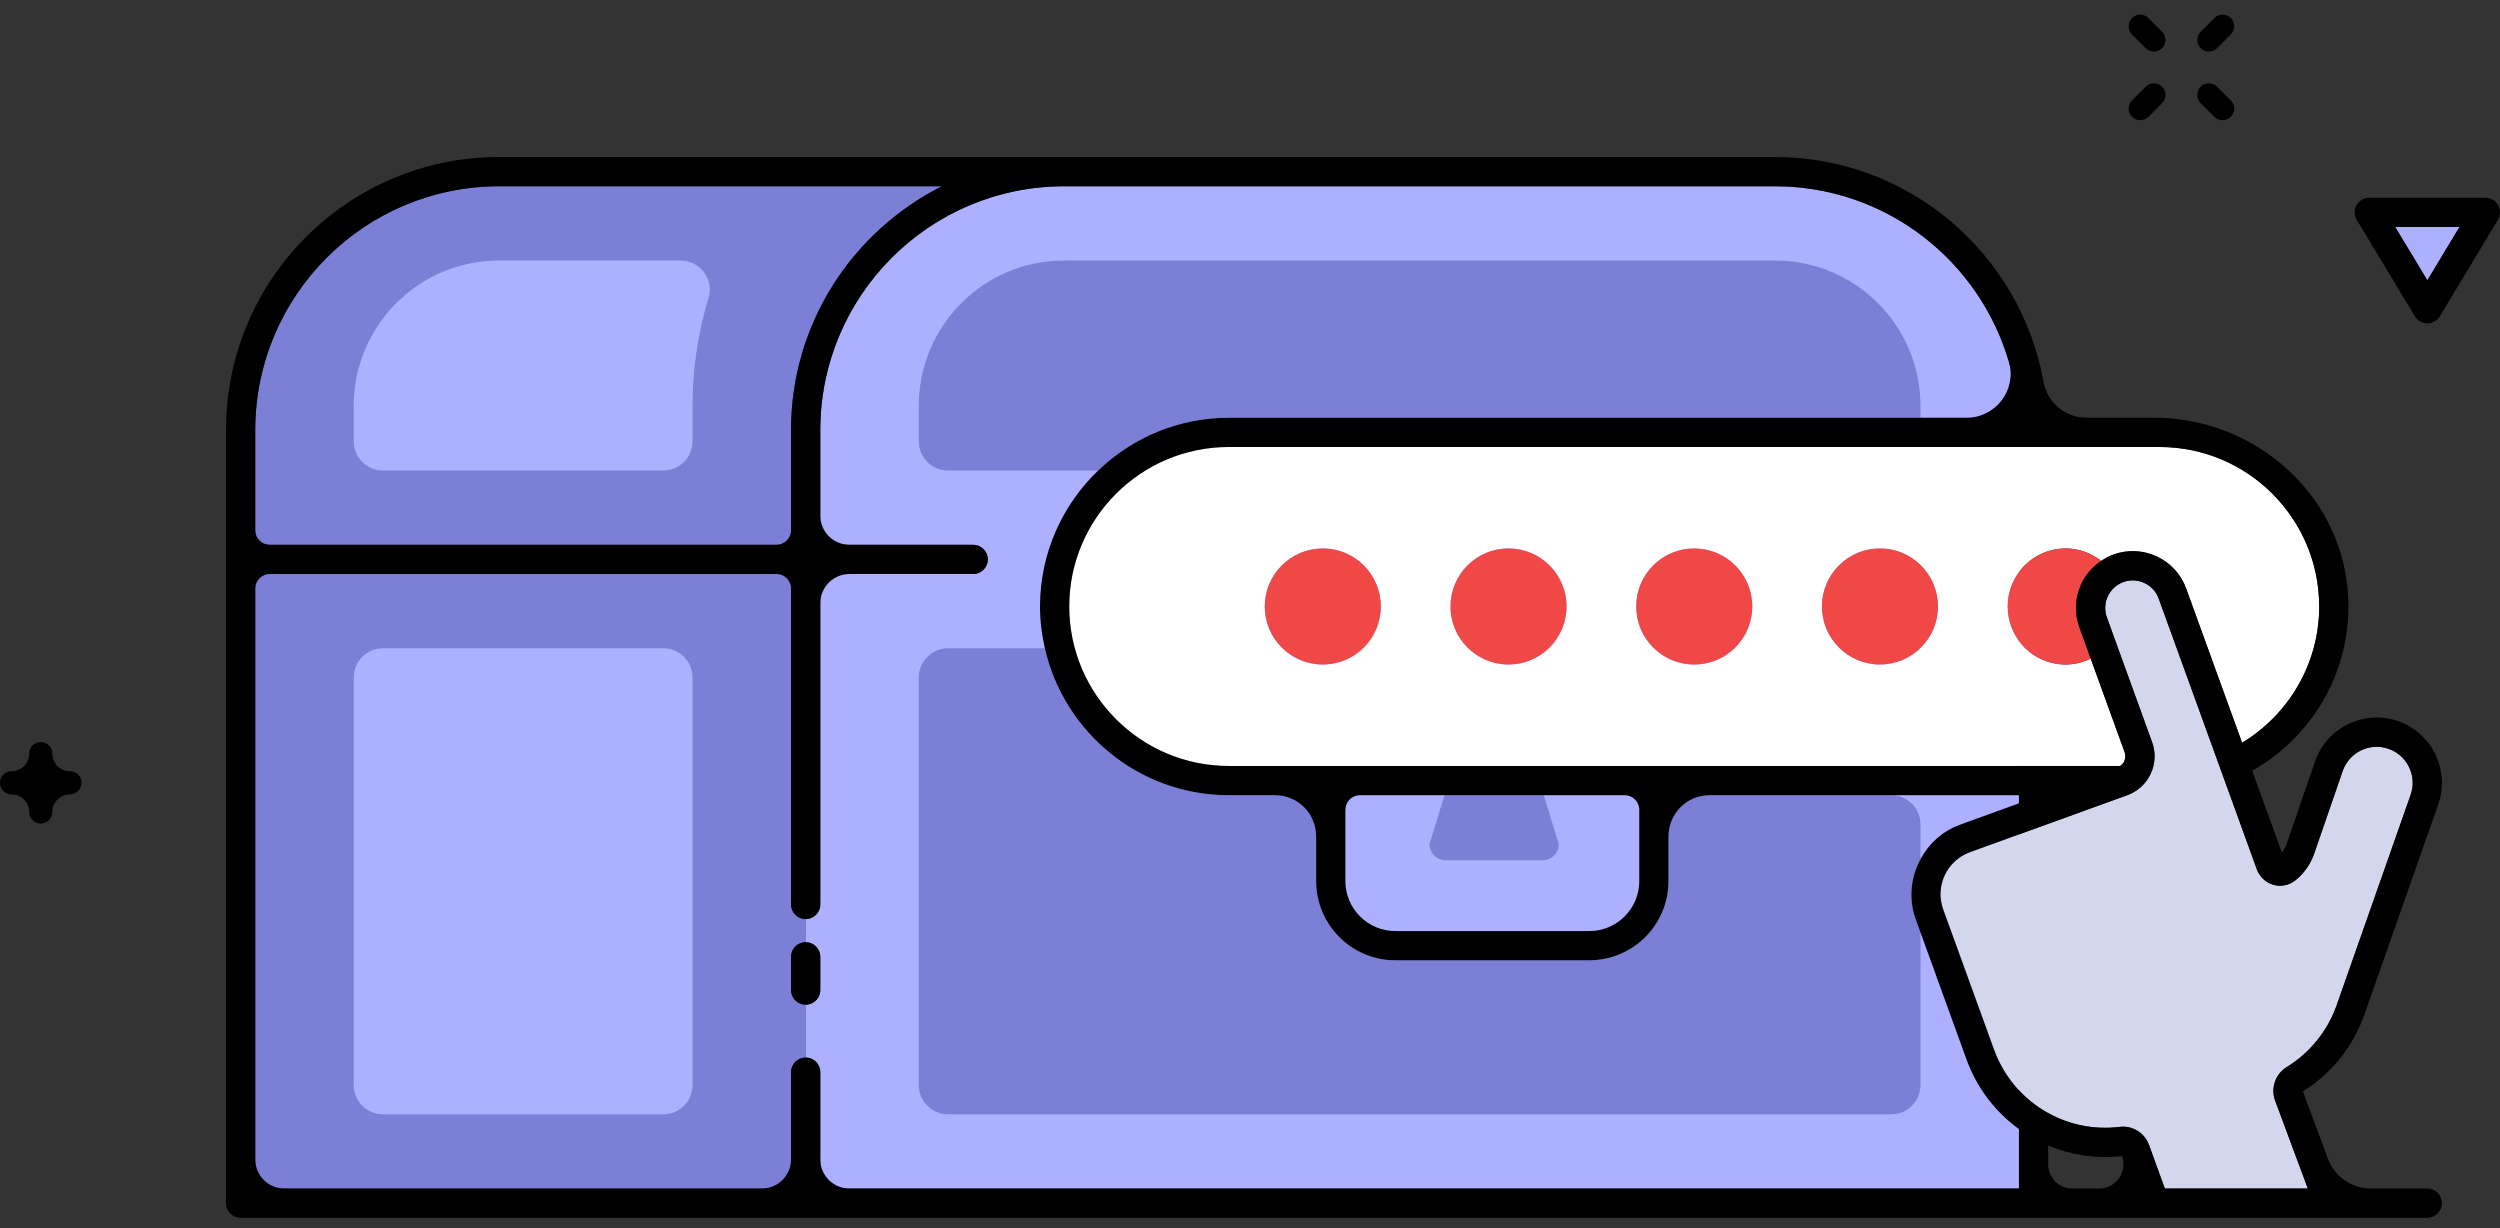 <svg height="84" viewBox="0 0 171 84" width="171" xmlns="http://www.w3.org/2000/svg"><rect x="0" y="0" width="171" height="84" fill="#333333" stroke="none"/><g fill="none" fill-rule="evenodd"><path d="m54.107 29.422c0-7.292 4.21-13.605 10.319-16.682h-30.285c-9.199 0-16.682 7.485-16.682 16.682v7.842h36.648zm0 43.914c0-.552.446-.999.999-.999v-3.618c-.553 0-.999-.447-.999-1v-2.274c0-.552.446-1 .999-1v-1.58c-.553-.001-.999-.447-.999-1v-22.601h-36.648v42.033h36.648z" fill="#7b80d6"/><path d="m37.793 44.342h-3.283-8.315c-1.104 0-2 .896-2 2v27.878c0 1.104.896 2 2 2h19.176c1.105 0 2-.896 2-2v-27.878c0-1.104-.895-2-2-2zm100.261-15.768c-.446-8.803-7.727-15.834-16.639-15.834h-36.469-12.157c-9.198 0-16.681 7.484-16.681 16.682v7.841h10.459c.552 0 1 .448 1 1 0 .553-.448 1-1 1h-10.459v22.602c0 .553-.448 1-1 1h-.001v1.58h.001c.552 0 1 .447 1 1v2.274c0 .552-.448 1-1 1h-.001v3.618l.001-.001c.552 0 1 .447 1 1v7.961h81.338.651v-4.067z" fill="#acb0ff"/><path d="m121.415 17.819h-48.627c-5.492 0-9.945 4.452-9.945 9.945v2.421c0 1.105.895 2 2 2h10.27c2.322-2.231 5.468-3.611 8.935-3.611h47.312v-.809c0-5.493-4.452-9.946-9.945-9.946" fill="#7b80d6"/><path d="m134.063 56.41 4.033-1.462v-.556h-6.735v4.373c.568-1.051 1.492-1.916 2.702-2.355" fill="#acb0ff"/><path d="m56.107 67.719v-2.273c0-.553-.447-1-1-1h-.001c-.553 0-.999.447-.999 1v2.273c0 .553.446 1 .999 1h.001c.553 0 1-.447 1-1" fill="#000"/><path d="m95.444 63.685h13.262c1.886 0 3.421-1.535 3.421-3.42v-5.873h-6.532l1.025 3.345c0 .61-.495 1.104-1.106 1.104h-6.631c-.61 0-1.105-.494-1.105-1.104l1.024-3.345h-6.779v5.873c0 1.885 1.534 3.42 3.421 3.42" fill="#acb0ff"/><path d="m64.843 76.219h64.519c1.104 0 2-.896 2-2v-10.438l-.327-.899c-.51-1.41-.337-2.892.327-4.117v-2.373c0-1.106-.896-2-2-2h-15.235v5.873c0 2.993-2.427 5.42-5.42 5.42h-13.262c-2.995 0-5.421-2.428-5.421-5.422v-5.871h-5.976c-6.136 0-11.274-4.306-12.58-10.051h-6.625c-1.104 0-2 .896-2 2v27.878c0 1.104.896 2 2 2" fill="#7b80d6"/><path d="m98.883 58.842h6.631c.61 0 1.105-.494 1.105-1.104l-1.024-3.345h-6.793l-1.024 3.345c0 .61.495 1.104 1.105 1.104" fill="#7b80d6"/><path d="m34.141 17.819c-5.494 0-9.947 4.453-9.947 9.946v2.42c0 1.105.895 2 2 2h19.176c1.105 0 2-.895 2-2v-2.42c0-2.572.383-5.055 1.097-7.397.388-1.272-.589-2.549-1.919-2.549z" fill="#acb0ff"/><path d="m132.558 41.482c0 2.193-1.777 3.971-3.97 3.971-2.192 0-3.969-1.778-3.969-3.971 0-2.191 1.777-3.969 3.969-3.969 2.193 0 3.97 1.778 3.97 3.969zm-20.643 0c0-2.191 1.778-3.969 3.97-3.969 2.193 0 3.97 1.778 3.97 3.969 0 2.193-1.777 3.971-3.97 3.971-2.192 0-3.97-1.778-3.97-3.971zm-12.703 0c0-2.191 1.778-3.969 3.97-3.969s3.97 1.778 3.97 3.969c0 2.193-1.778 3.971-3.97 3.971s-3.97-1.778-3.97-3.971zm-8.733 3.971c-2.193 0-3.971-1.778-3.971-3.971 0-2.191 1.778-3.969 3.971-3.969 2.191 0 3.969 1.778 3.969 3.969 0 2.193-1.778 3.971-3.969 3.971zm-6.432-14.879c-6.015 0-10.91 4.892-10.91 10.908s4.895 10.91 10.91 10.91h60.971c.114-.082.215-.181.276-.312.094-.202.104-.428.029-.635l-2.319-6.396c-.52.251-1.096.404-1.713.404-2.192 0-3.969-1.778-3.969-3.971 0-2.191 1.777-3.969 3.969-3.969.922 0 1.76.326 2.434.854.259-.173.532-.326.833-.436.977-.353 2.03-.304 2.971.133.94.441 1.653 1.221 2.007 2.197l3.823 10.545c3.155-1.914 5.274-5.371 5.274-9.324 0-6.016-4.893-10.908-10.909-10.908z" fill="#fff"/><path d="m94.448 41.482c0-2.191-1.777-3.969-3.969-3.969-2.193 0-3.97 1.778-3.97 3.969 0 2.193 1.777 3.971 3.97 3.971 2.192 0 3.969-1.778 3.969-3.971m12.704 0c0-2.191-1.777-3.969-3.97-3.969-2.192 0-3.969 1.778-3.969 3.969 0 2.193 1.777 3.971 3.969 3.971 2.193 0 3.97-1.778 3.97-3.971m12.703 0c0-2.191-1.777-3.969-3.97-3.969-2.192 0-3.969 1.778-3.969 3.969 0 2.193 1.777 3.971 3.969 3.971 2.193 0 3.97-1.778 3.97-3.971m8.733-3.969c-2.192 0-3.97 1.777-3.97 3.969 0 2.193 1.778 3.97 3.97 3.97s3.97-1.777 3.97-3.97c0-2.192-1.778-3.969-3.97-3.969m8.733 3.969c0 2.193 1.777 3.971 3.97 3.971.616 0 1.192-.153 1.713-.404l-.776-2.139c-.353-.977-.306-2.032.134-2.971.304-.651.779-1.183 1.362-1.572-.674-.528-1.511-.854-2.433-.854-2.193 0-3.97 1.778-3.97 3.969" fill="#f04747"/><path d="m147.655 40.943c-.172-.475-.518-.854-.974-1.066-.456-.213-.967-.239-1.441-.065-.474.172-.853.518-1.066.975-.213.455-.236.967-.064 1.441l3.093 8.533c.258.711.223 1.481-.098 2.166-.32.686-.888 1.205-1.599 1.463l-10.761 3.901c-1.582.574-2.403 2.328-1.829 3.91l3.47 9.572c1.298 3.58 4.846 5.774 8.614 5.305.865-.102 1.691.408 1.998 1.248l1.077 2.971h9.781l-2.239-6.02c-.312-.857.025-1.818.798-2.291 1.583-.971 2.796-2.473 3.413-4.225l5.064-14.406c.448-1.281-.232-2.687-1.514-3.137-1.284-.449-2.691.233-3.137 1.514l-1.953 5.662c-.253.727-.702 1.36-1.3 1.834-.416.328-.971.438-1.482.293-.526-.15-.95-.545-1.135-1.055z" fill="#d3d6ed"/><path d="m140.096 78.356c1.548.649 3.273.919 5.046.72.391 1.08-.409 2.22-1.559 2.22h-1.83c-.916 0-1.657-.741-1.657-1.656zm-48.073-22.964c0-.553.447-1 1-1h5.779 6.793 5.531c.552 0 1 .447 1 1v4.873c0 1.889-1.531 3.42-3.42 3.42h-13.262c-1.89 0-3.421-1.532-3.421-3.422zm63.482 5.129c.512.145 1.067.035 1.483-.293.597-.475 1.046-1.107 1.299-1.834l1.954-5.662c.446-1.281 1.853-1.963 3.136-1.514 1.282.45 1.962 1.856 1.515 3.137l-5.065 14.406c-.617 1.752-1.83 3.254-3.413 4.225-.772.473-1.109 1.433-.797 2.291l2.239 6.019h-9.781l-1.078-2.97c-.306-.84-1.132-1.35-1.998-1.248-3.767.468-7.315-1.725-8.613-5.305l-3.471-9.572c-.574-1.582.247-3.336 1.829-3.91l10.761-3.901c.711-.258 1.279-.777 1.6-1.463.321-.685.355-1.455.097-2.166l-3.092-8.533c-.172-.475-.15-.986.063-1.441.214-.457.593-.803 1.067-.975.473-.174.985-.148 1.441.065.456.212.802.591.974 1.066l6.715 18.523c.186.51.61.905 1.135 1.055zm3.128-19.039c0 3.953-2.119 7.41-5.274 9.324l-3.824-10.545c-.353-.976-1.066-1.756-2.006-2.197-.941-.437-1.995-.486-2.971-.133-.301.11-.574.263-.833.436-.583.389-1.059.921-1.362 1.572-.441.939-.488 1.994-.134 2.971l.775 2.139 2.319 6.396c.075.207.065.433-.029.635-.061.13-.162.23-.276.312h-60.971c-6.015 0-10.91-4.894-10.91-10.91s4.895-10.908 10.91-10.908h63.677c6.016 0 10.909 4.892 10.909 10.908zm-140.175-2.219h34.649c.551 0 1 .448 1 1v21.602c0 .553.446.999.999 1h.001c.552 0 1-.447 1-1v-20.602c0-1.104.895-2 2-2h8.459c.552 0 1-.447 1-1s-.448-1-1-1h-8.459c-1.105 0-2-.894-2-2v-5.842c0-9.212 7.468-16.681 16.681-16.681h12.157 36.469c7.575 0 13.971 5.079 15.994 12.009.558 1.912-.901 3.824-2.893 3.824l-3.155.001h-47.313c-3.467 0-6.613 1.38-8.934 3.611-2.446 2.351-3.976 5.646-3.976 9.297 0 .984.12 1.938.33 2.859 1.306 5.745 6.444 10.051 12.58 10.051h3.176c1.546 0 2.8 1.253 2.8 2.8v3.073c0 2.993 2.427 5.42 5.42 5.42h13.262c2.994 0 5.421-2.428 5.421-5.422v-3.071c0-1.547 1.253-2.8 2.8-2.8h14.435 6.735v.556l-4.033 1.462c-1.21.439-2.134 1.303-2.702 2.355-.663 1.226-.837 2.707-.327 4.117l.327.899 3.144 8.674c.718 1.98 1.989 3.615 3.591 4.775v4.066h-.651-79.338c-1.105 0-2-.894-2-2v-5.961c0-.552-.448-1-1-1l-.001.001c-.553 0-.999.448-.999.999v5.961c0 1.106-.896 2-2 2h-32.649c-1.104 0-2-.894-2-2v-39.033c0-.552.448-1 1-1zm-1-9.842c0-9.212 7.469-16.681 16.682-16.681h30.286c-6.109 3.076-10.319 9.389-10.319 16.681v6.842c0 .553-.449 1-1 1h-34.649c-.552 0-1-.447-1-1zm148.572 51.875h-3.851c-1.316 0-2.493-.817-2.952-2.05l-1.708-4.592c1.944-1.211 3.432-3.067 4.195-5.229l5.066-14.408c.811-2.324-.419-4.875-2.744-5.687-1.124-.393-2.335-.325-3.41.195-1.074.518-1.882 1.424-2.275 2.553l-1.953 5.662c-.073.211-.181.406-.316.58l-2.029-5.599c4.11-2.324 6.832-6.829 6.562-11.937-.368-6.914-6.339-12.211-13.263-12.211h-4.63c-1.443 0-2.688-1.029-2.942-2.449-1.561-8.732-9.193-15.384-18.366-15.384h-36.469-12.157-38.647c-10.318 0-18.683 8.365-18.683 18.683v8.84 44.033c0 .553.448 1 1 1h38.649 82.338 1.651 26.934c.552 0 1-.447 1-1 0-.552-.448-1-1-1zm-14.943-77.769c.203 0 .406-.077.562-.232l.939-.94c.31-.31.31-.812 0-1.123-.311-.309-.814-.309-1.123 0l-.94.941c-.31.309-.31.812 0 1.122.156.155.359.232.562.232m-4.697 4.697c.203 0 .406-.077.562-.232l.939-.94c.31-.309.31-.812 0-1.122-.311-.31-.813-.31-1.123 0l-.94.939c-.309.31-.309.813 0 1.123.156.155.359.232.562.232m5.075-.232c.155.155.358.232.562.232.203 0 .406-.077.561-.232.31-.31.31-.812 0-1.123l-.939-.939c-.311-.31-.813-.31-1.123 0-.311.31-.311.813 0 1.123zm-4.697-4.697c.155.155.358.232.562.232.203 0 .406-.077.561-.232.31-.31.31-.812 0-1.122l-.939-.941c-.311-.309-.813-.309-1.123 0-.31.311-.31.813 0 1.124zm-141.988 49.456h-.001c-.662 0-1.198-.536-1.198-1.198 0-.44-.356-.795-.794-.795-.439 0-.794.355-.794.795 0 .662-.537 1.198-1.199 1.198-.439 0-.794.355-.794.794 0 .438.355.794.794.794.662 0 1.199.536 1.199 1.198v.001c0 .439.355.794.794.794.438 0 .794-.355.794-.794v-.001c0-.662.536-1.198 1.198-1.198h.001c.438 0 .794-.356.794-.794 0-.439-.356-.794-.794-.794" fill="#000"/><path d="m163.83 15.523 2.2 3.652 2.2-3.652z" fill="#acb0ff"/><path d="m163.83 15.523h4.4l-2.2 3.652zm7.04-1.492c-.177-.315-.51-.508-.87-.508h-7.94c-.36 0-.693.193-.87.508-.177.314-.173.699.014 1.008l3.97 6.591c.18.301.506.485.856.485.351 0 .676-.184.857-.485l3.969-6.591c.187-.309.192-.694.014-1.008z" fill="#000"/></g></svg>